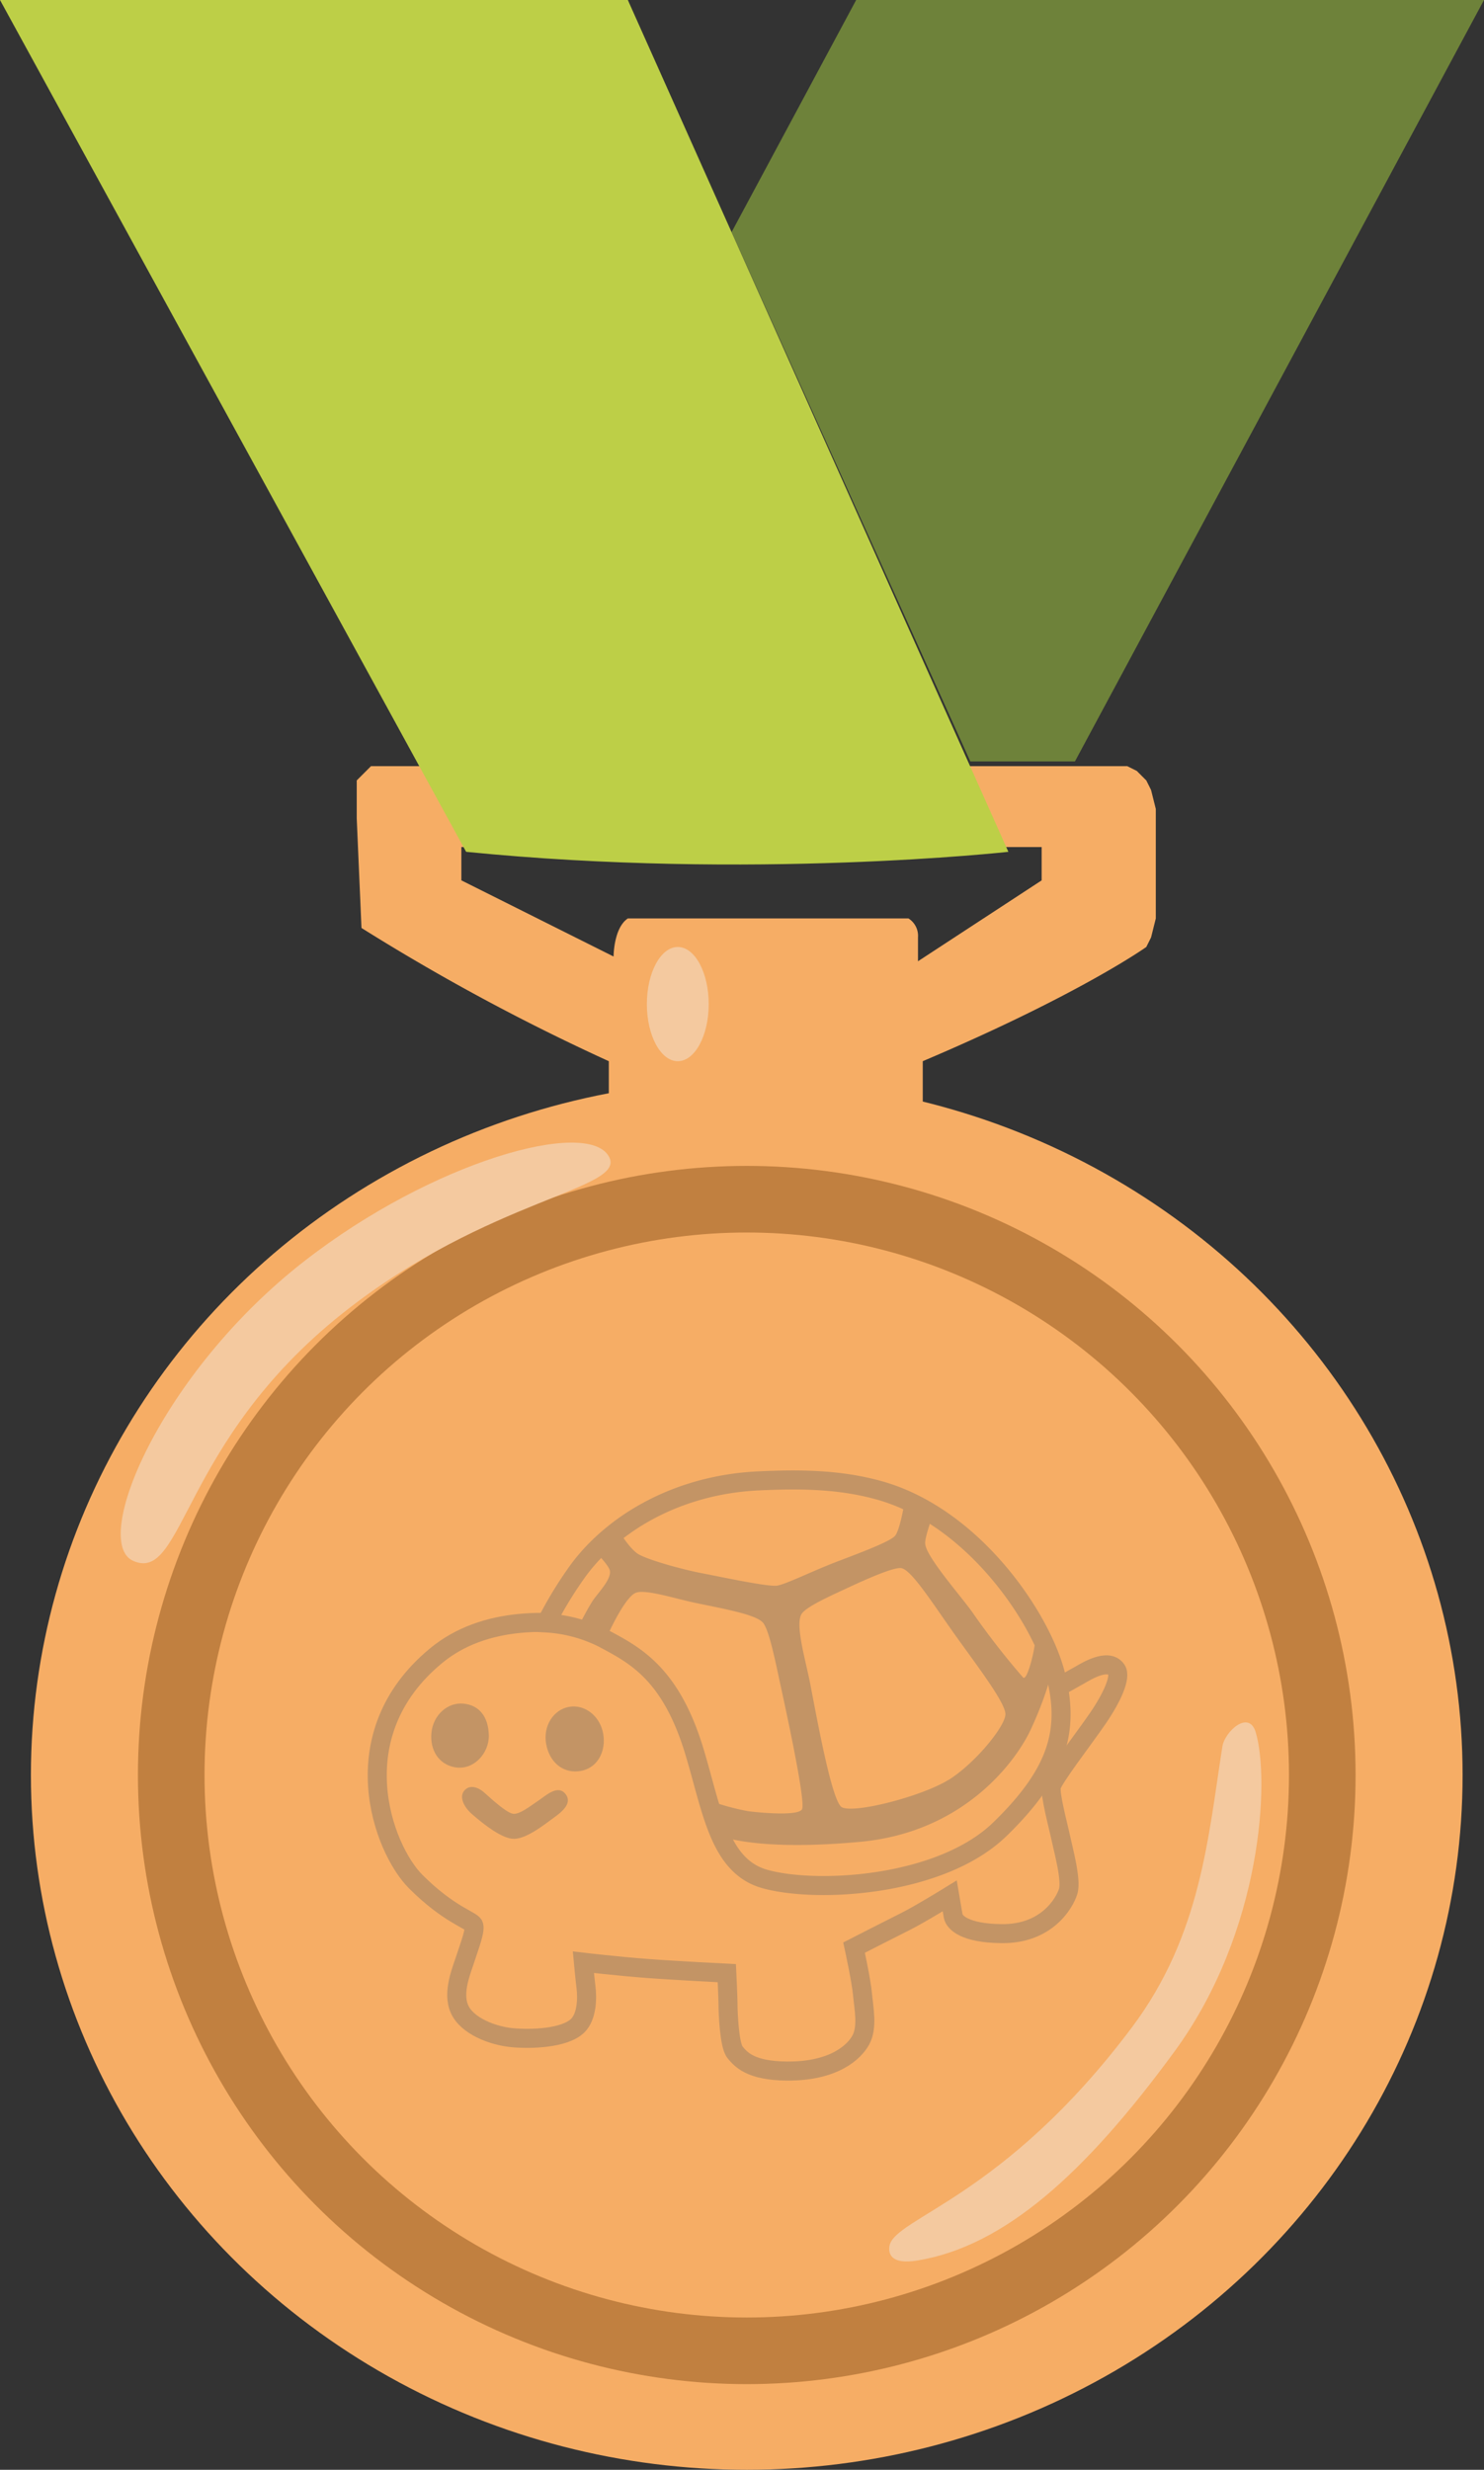 <svg id="图层_1" data-name="图层 1" xmlns="http://www.w3.org/2000/svg" viewBox="0 0 312 519"><rect x="0" y="0" width="312" height="519" fill="#333333" stroke="none"/><defs><style>.cls-1,.cls-7{fill:#f6ad65;}.cls-2{fill:#c18040;}.cls-3{fill:#fff;}.cls-4{fill:#6e823a;}.cls-5{fill:#bdcf47;}.cls-6{fill:#f4c99f;}.cls-7{stroke:#c39465;stroke-miterlimit:10;stroke-width:4px;}.cls-8{fill:#c39465;}</style></defs><title>bronze-medal</title><ellipse class="cls-1" cx="157" cy="373" rx="150.5" ry="146"/><circle class="cls-2" cx="157" cy="373" r="128"/><circle class="cls-1" cx="157" cy="373" r="114"/><path class="cls-3" d="M112,7" transform="translate(-111 -7)"/><polygon class="cls-4" points="180 0 312 0 226 160 204 160 153.81 48.79 180 0"/><path class="cls-1" d="M353,173l-1-2-2-2-2-1H189l-1,1-2,2v8l1,23a447.27,447.27,0,0,0,52,28v9h66v-9c33-14,47-24,47-24l1-2,1-4V177Zm-23,19-26,17v-5a4.33,4.33,0,0,0-2-4H243c-3,2-3,8-3,8l-32-16v-7H330Z" transform="translate(-111 -7)"/><path class="cls-5" d="M243,7l80,179s-54,6-114,0L111,7H243Z" transform="translate(-111 -7)"/><ellipse class="cls-6" cx="142.5" cy="211" rx="6.5" ry="12"/><path class="cls-6" d="M175,272c-30.3,23.57-45,59-36,63,10.66,4.74,10-25,44-52,30.7-24.38,60-26,56-33C234.43,242,202,251,175,272Z" transform="translate(-111 -7)"/><g id="body"><path class="cls-7" d="M331.51,362.63,338,359c1.3-.74,6-3.7,7.74-1.1,1,1.52-.91,5.81-4,10.29-2.81,4.1-9.33,12.53-9.7,14.19s1.46,8.33,2,10.91,2.28,8.79,1.53,11.19-4.49,9-14.08,8.85c-7.63-.09-9.84-2.33-10.09-3.69-.18-1-.73-4.24-.73-4.24s-6.28,3.87-9.22,5.34-10.89,5.53-10.89,5.53,1.53,7,1.78,9.84,1.13,6.87-.37,9.59c-1.35,2.46-5.56,6.57-15.49,6.51-7.76-.06-9.71-2.47-10.94-3.93s-1.48-8.49-1.48-10-.25-6.64-.25-6.64-10.51-.52-16.85-1c-5.74-.42-13.31-1.3-13.31-1.3s.28,3.05.55,5.25c.25,2,.3,6.08-1.75,8.09-2.77,2.69-9.91,2.89-13.84,2.51s-9.4-2.4-11-6,.5-8.24,1.35-10.94c.76-2.37,2.1-5.77,1.6-6.76s-5.29-2.21-12.17-9.1-15.89-30.81,4.29-47.46,57.4,1.44,59.36,2.67S331.51,362.63,331.51,362.63Z" transform="translate(-111 -7)"/></g><g id="shell"><path class="cls-7" d="M270.66,318.18c-18.24.81-31.93,9.85-38.73,19.73a82.9,82.9,0,0,0-6.09,10.14,30.41,30.41,0,0,1,12,3.22c6.55,3.5,14.15,7.28,19.14,23.75,3.76,12.44,5.21,24.27,15,26.88,11.07,3,36.89,1.48,49.24-10.51s14.75-21,11.62-32.83-17.25-32.81-36.89-38.35C287.44,317.81,279,317.81,270.66,318.18Z" transform="translate(-111 -7)"/></g><g id="lines"><path class="cls-8" d="M330.5,352.29c-.55-1.3-1.7-3.28-1.7-3.28s-.09,2.69-.33,4.1c-.36,2.31-1.63,7.1-2.37,6.4a159.93,159.93,0,0,1-10.45-13.4c-2.24-3.3-10-11.94-10.14-14.75-.09-1.39,1.66-6.1,1.66-6.1l-3.08-1.75c-1.15-.64-2.83-1.35-2.83-1.35s-1,6.42-2.12,7.62-7,3.41-11.62,5.17c-5.62,2.12-11.07,4.88-13.1,5.25-1.78.33-11.9-1.85-15.72-2.58-4.79-.92-12-3-13.69-4.16-1.94-1.38-4-4.95-4-4.95s-1.16.8-2.33,1.72a23,23,0,0,0-2.65,2.7s3,3,3.2,4.16c.24,1.58-1.66,3.71-3.22,5.74-1,1.22-3.6,6.35-3.6,6.35a9.6,9.6,0,0,1,2.81.83c1.61.75,3.12,1.52,3.12,1.52s3.89-9,6.42-9.86c2.16-.71,8.25,1.29,12.68,2.21,6.27,1.3,12.63,2.45,14,4.15s2.7,8.75,4,14.66c1.39,6.47,5,23.27,4.16,24.55s-7.47.83-11.26.37a50.1,50.1,0,0,1-8.39-2.31s.76,2.77,1,3.5c.37,1.06,1.52,4,1.52,4s7.43,3.27,29.37,1.24,32.79-17,35.87-23.6c4.12-8.89,4.64-13.61,4.64-13.61S331.05,353.59,330.5,352.29Zm-20,28.68c-5.56,3.49-19.91,7.19-22.51,5.8-2.07-1.12-5.16-18.26-6.64-25.91-.94-4.9-3.21-12.34-1.85-14.66.92-1.57,6.28-3.92,10.23-5.77,3.76-1.74,9.13-4.1,10.71-3.91,2.22.26,7,8,11.8,14.66s10,13.55,10.14,15.95S316.21,377.38,310.49,381Z" transform="translate(-111 -7)"/></g><g id="face"><path class="cls-8" d="M237.82,371.34c.66,3.7-1.24,7.53-5.33,7.88-3.35.29-6-2.05-6.67-5.76s1.5-7.19,4.82-7.78S237.17,367.62,237.82,371.34Z" transform="translate(-111 -7)"/><path class="cls-8" d="M213.77,371.66c.09,3.72-3.17,7.46-7.2,6.7-3.32-.63-5.23-3.58-4.86-7.27s3.39-6.42,6.74-6.09S213.68,367.79,213.77,371.66Z" transform="translate(-111 -7)"/><path class="cls-8" d="M224.18,385.39c1.52-1,4.07-3.49,5.72-1.39s-1.21,4.07-2.86,5.26-5.34,4.15-8,4.15c-2.49,0-6.27-3-8.67-5.07-1.95-1.65-2.85-3.79-1.75-5.07s2.8-.81,4.24.46c1.66,1.48,4.87,4.43,6.18,4.43S222.15,386.78,224.18,385.39Z" transform="translate(-111 -7)"/></g><path class="cls-6" d="M358,438c-19,26-36,41-54,44-5.92,1-6.23-1.61-6-3,1-6,24-10,51-46,14.52-19.37,16-40,19-59,.49-3.12,5.56-7.79,7-3C378,381,376.41,412.81,358,438Z" transform="translate(-111 -7)"/></svg>